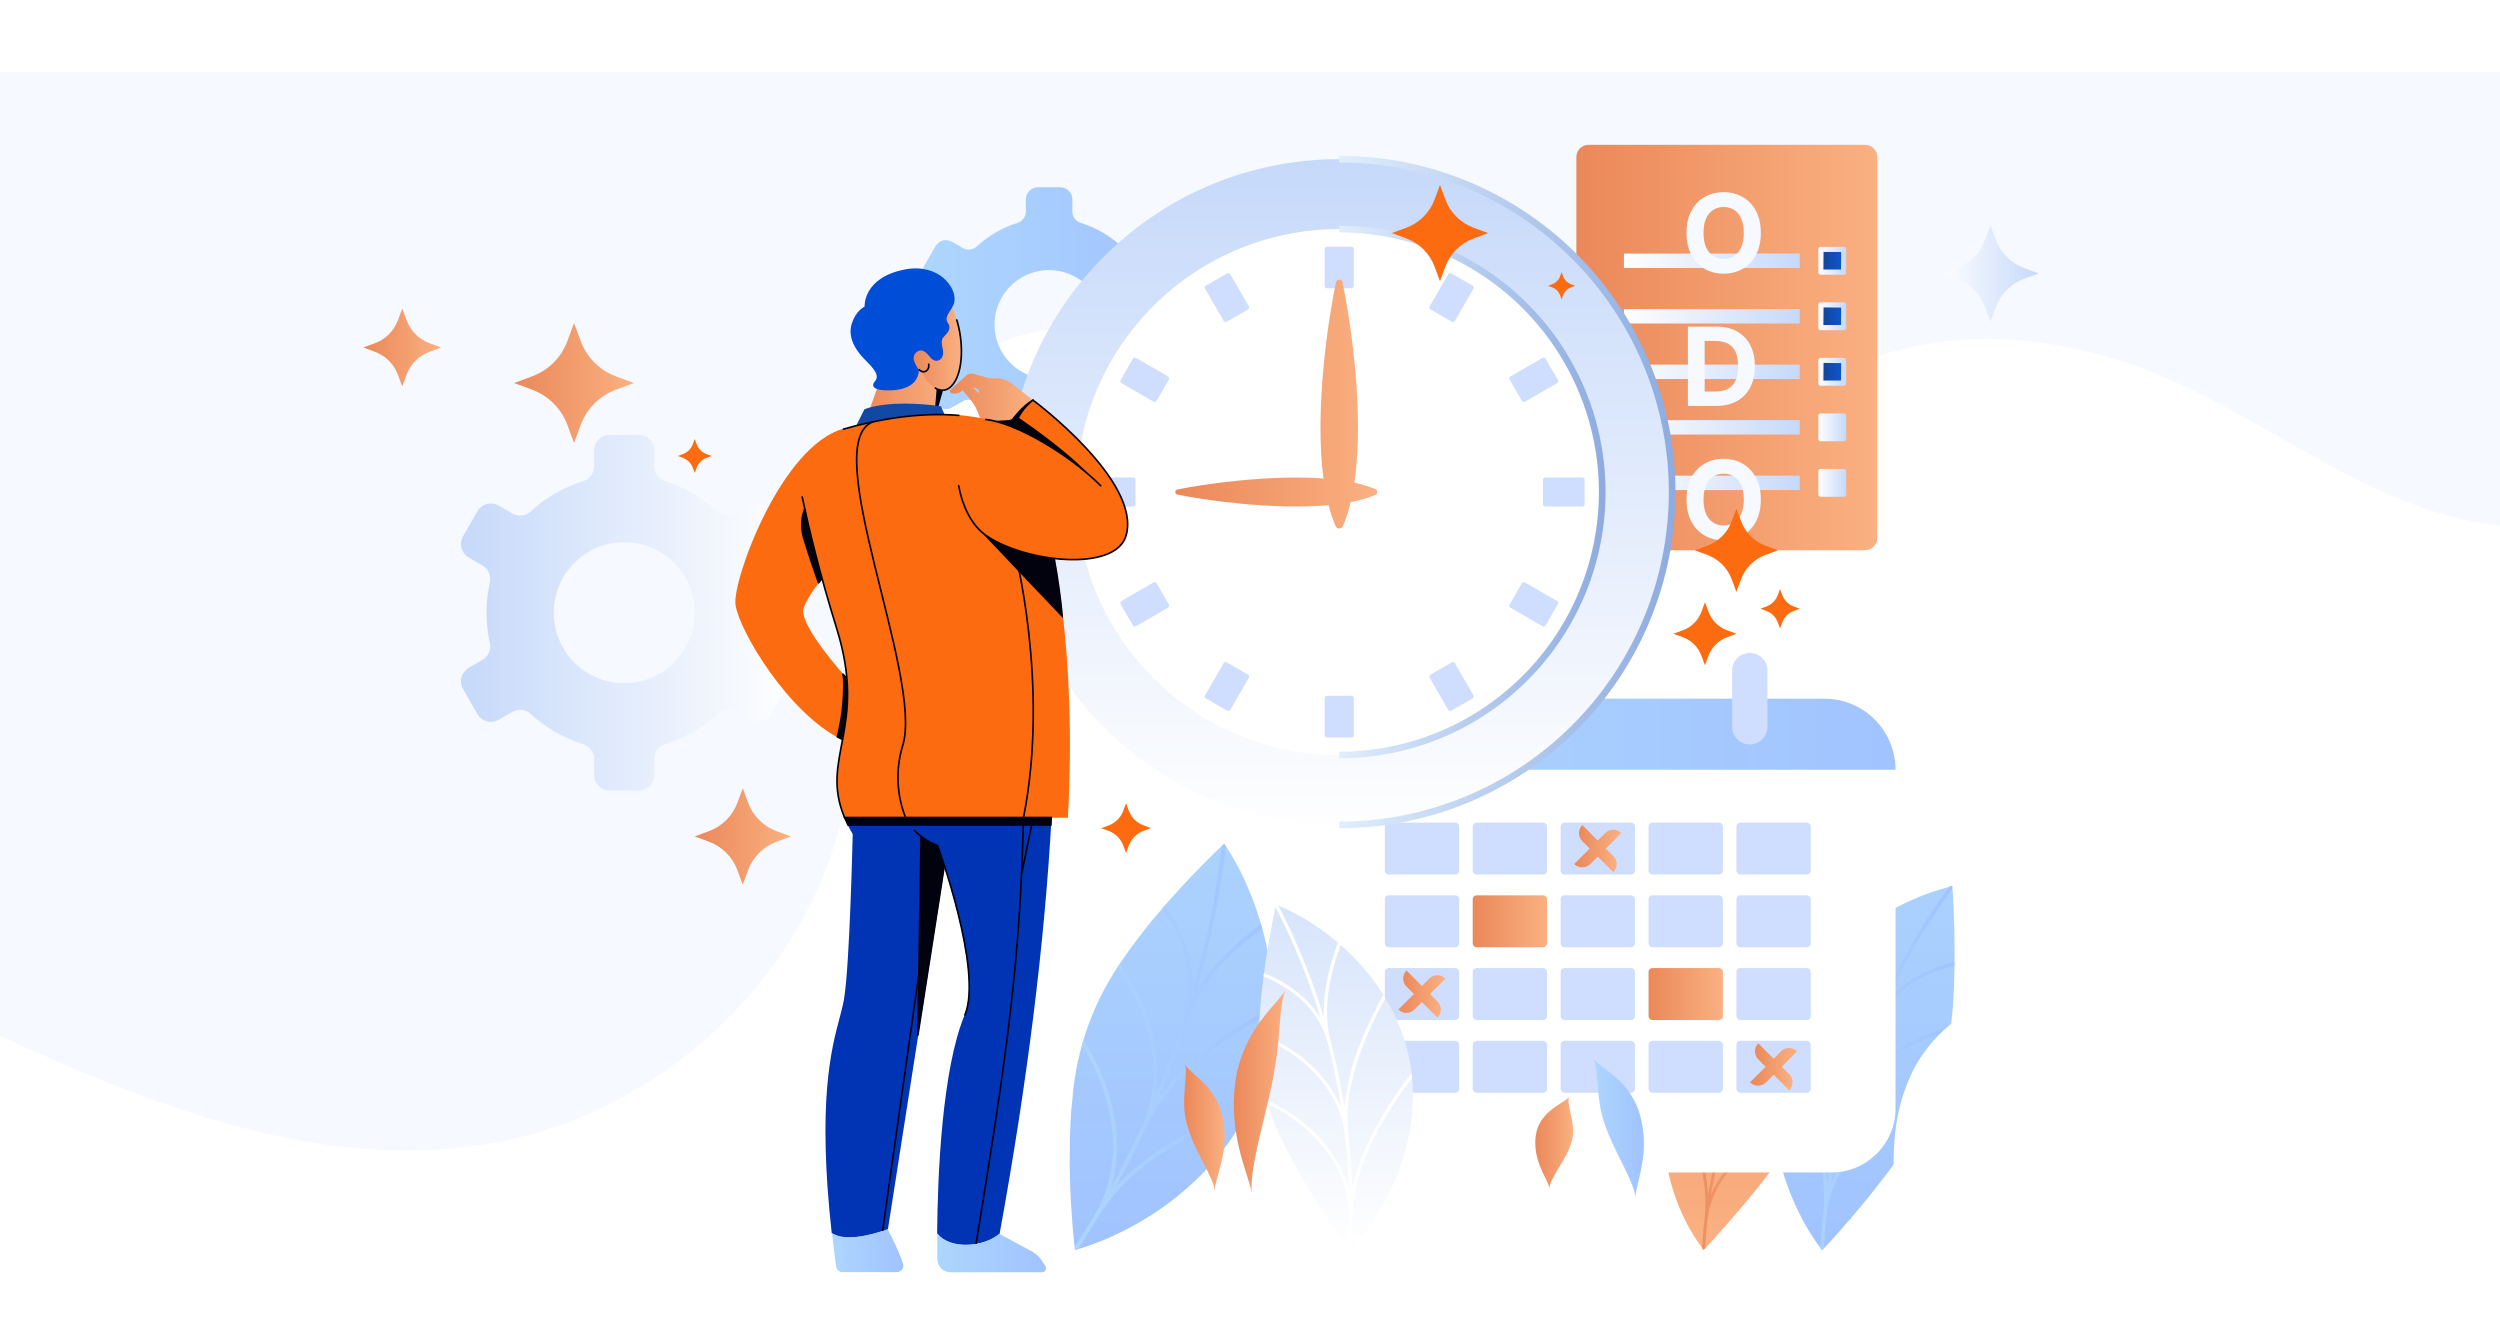 <svg width="375" height="199" viewBox="0 0 375 199" fill="none" xmlns="http://www.w3.org/2000/svg">
<g clip-path="url(#clip0_3900_52666)">
<g filter="url(#filter0_d_3900_52666)">
<path d="M0 0.776V145.384C23.672 156.256 49.137 166.14 74.587 161.319C99.862 156.531 121.208 136.137 126.476 111.743C128.755 101.19 128.233 90.272 129.041 79.536C129.85 68.8 132.226 57.632 139.287 49.29C146.347 40.949 159.176 36.408 169.078 41.364C185.772 49.702 183.968 77.01 200.991 84.693C210.81 89.123 222.845 84.972 231.151 78.251C257.456 56.923 278.745 31.902 317.751 44.023C337.83 50.26 354.141 66.646 375.007 68.85V0.776H0Z" fill="#F6F9FF"/>
</g>
<path d="M188.773 163.03C187.123 167.367 184.674 171.356 181.552 174.789C180.126 176.359 178.586 177.821 176.943 179.162C176.155 179.803 175.382 180.407 174.606 180.969C173.829 181.531 173.042 182.043 172.29 182.508C170.905 183.381 169.471 184.176 167.996 184.888C166.852 185.459 165.679 185.971 164.482 186.423C162.478 187.189 161.261 187.496 161.261 187.496C161.261 187.496 161.075 186.219 160.904 184.129C160.828 183.08 160.743 181.824 160.646 180.422C160.549 179.019 160.521 177.473 160.463 175.802C160.446 174.972 160.438 174.12 160.463 173.25C160.489 172.381 160.463 171.461 160.485 170.57C160.56 168.781 160.617 166.877 160.843 165.002C161.419 157.211 164.162 149.737 168.762 143.423C169.811 141.852 170.991 140.374 172.101 138.95C172.663 138.234 173.246 137.558 173.815 136.893C174.384 136.227 174.924 135.579 175.479 134.957C176.599 133.718 177.626 132.57 178.603 131.55L181.197 128.891C182.679 127.406 183.649 126.554 183.649 126.554C183.649 126.554 184.364 127.588 185.402 129.467C186.023 130.585 186.585 131.734 187.088 132.91C187.748 134.404 188.324 135.934 188.812 137.494C189.081 138.345 189.339 139.24 189.582 140.17C189.825 141.101 190.011 142.06 190.197 143.058C190.58 145.143 190.81 147.253 190.884 149.371C191.042 154.016 190.326 158.649 188.773 163.03Z" fill="url(#paint0_linear_3900_52666)"/>
<path d="M190.86 151.79L190.885 151.074C189.941 151.561 188.738 152.226 187.364 153.053C185.99 153.879 184.448 154.842 182.898 155.987C179.742 158.238 176.5 161.069 173.902 164.576C175.519 160.775 176.936 156.893 178.196 152.96C178.45 152.169 178.759 151.398 179.123 150.652C179.457 149.919 179.838 149.209 180.264 148.526C181.102 147.205 182.05 145.958 183.098 144.797C184.097 143.712 185.154 142.682 186.265 141.712C187.339 140.793 188.413 139.988 189.325 139.293L189.143 138.649C186.151 140.832 182.147 144.167 179.527 148.569C181.55 141.493 183.012 134.268 183.9 126.962L183.642 126.572L183.285 126.89C182.401 134.163 180.943 141.354 178.926 148.397C179.026 143.255 176.779 138.664 174.746 135.786L174.349 136.252C175.051 137.267 175.672 138.335 176.206 139.447C176.839 140.718 177.339 142.05 177.698 143.423C178.323 145.679 178.489 148.037 178.185 150.358C178.058 151.173 177.868 151.977 177.616 152.763C176.36 156.678 174.95 160.546 173.322 164.329C174.066 160.034 173.283 155.812 172.062 152.376C171.486 150.8 170.789 149.27 169.98 147.8C169.358 146.704 168.677 145.643 167.94 144.622L167.603 145.144C169.692 148.057 171.244 151.32 172.188 154.778C173.336 159.04 173.508 164.196 171.279 168.97C170.584 170.469 169.847 171.951 169.114 173.432C168.38 174.914 167.607 176.378 166.78 177.813C168.248 172.57 167.417 167.26 166.065 163.298C165.2 160.722 163.996 158.272 162.486 156.012L162.282 156.728C163.005 157.855 163.647 159.031 164.204 160.249C165.124 162.202 165.828 164.249 166.304 166.354C167.378 171.067 167.339 177.029 164.222 182.196C163.259 183.842 162.207 185.417 161.184 187.031L161.244 187.5L161.692 187.367C162.722 185.757 163.782 184.147 164.744 182.515C167.847 177.372 172.549 173.887 177.008 171.3C179 170.155 181.051 169.116 183.152 168.186C184.941 167.396 186.401 166.869 187.178 166.587L187.572 165.764C184.832 166.721 182.163 167.871 179.584 169.203C175.591 171.242 170.953 174.084 167.299 178.099C168.129 176.667 168.86 175.164 169.643 173.701C170.427 172.237 171.118 170.724 171.815 169.217C174.038 164.454 177.598 160.836 181.23 157.945C184.251 155.611 187.474 153.551 190.86 151.79Z" fill="url(#paint1_linear_3900_52666)"/>
<path d="M290.576 162.883C289.409 166.086 287.846 169.129 285.924 171.944C285.04 173.351 284.024 174.685 283.086 175.974C282.607 176.618 282.109 177.244 281.626 177.852C281.143 178.461 280.689 179.058 280.22 179.642C279.264 180.783 278.398 181.849 277.575 182.805L275.385 185.31C274.14 186.716 273.317 187.536 273.317 187.536C273.317 187.536 272.601 186.652 271.588 185.031C270.971 184.059 270.409 183.053 269.907 182.018C269.236 180.7 268.651 179.341 268.153 177.949C267.881 177.19 267.613 176.392 267.359 175.555C267.105 174.717 266.908 173.855 266.707 172.957C266.297 171.071 266.033 169.157 265.917 167.231C265.621 162.991 266.205 158.736 267.633 154.733C269.061 150.73 271.302 147.066 274.215 143.971C275.523 142.549 276.941 141.233 278.456 140.035C279.171 139.466 279.887 138.925 280.603 138.435C281.318 137.945 282.034 137.497 282.75 137.086C284.018 136.323 285.333 135.641 286.686 135.042C287.735 134.56 288.81 134.137 289.907 133.776C291.736 133.16 292.838 132.92 292.838 132.92C292.838 132.92 292.956 134.076 293.031 135.951C293.063 136.896 293.103 138.02 293.142 139.272C293.181 140.525 293.171 141.906 293.188 143.395C293.188 144.132 293.188 144.891 293.156 145.66C293.124 146.429 293.135 147.234 293.099 148.036C293.006 149.629 292.949 151.307 292.741 152.953C292.436 156.34 291.709 159.676 290.576 162.883Z" fill="url(#paint2_linear_3900_52666)"/>
<path d="M292.501 154.71L292.576 154.166C291.486 154.415 290.41 154.726 289.355 155.096C287.951 155.612 286.589 156.238 285.283 156.968C282.474 158.592 279.496 161.047 277.582 164.458C278.612 160.913 279.844 157.43 281.271 154.026C281.554 153.343 281.891 152.682 282.277 152.051C282.672 151.453 283.106 150.881 283.576 150.34C284.478 149.306 285.517 148.399 286.664 147.646C287.715 146.93 288.841 146.33 290.021 145.856C291.037 145.433 292.087 145.094 293.159 144.844V144.3C290.096 144.98 285.852 146.712 282.899 150.269C285.657 144.298 288.989 138.61 292.848 133.285C292.826 133.013 292.812 132.863 292.812 132.863L292.404 132.963C288.517 138.316 285.161 144.035 282.384 150.04C283.179 145.513 282.481 140.875 281.815 137.583L281.307 137.909C281.504 138.936 281.736 140.124 281.901 141.38C282.066 142.636 282.155 143.967 282.194 145.355C282.213 146.763 282.118 148.171 281.912 149.564C281.804 150.28 281.648 150.988 281.443 151.682C281.254 152.404 281.015 153.112 280.727 153.801C279.3 157.232 278.069 160.743 277.041 164.314C277.159 160.558 276.731 156.804 275.771 153.171C275.374 151.485 274.894 149.907 274.436 148.519C273.978 147.13 273.57 145.971 273.22 145.073L272.804 145.595C274.043 148.812 275.026 152.122 275.742 155.493C276.558 159.605 276.956 164.139 275.843 168.734C275.485 170.183 275.177 171.643 274.862 173.103C274.608 174.574 274.29 176.03 274.089 177.512C273.703 172.656 272.046 168.05 270.421 164.332C269.377 161.923 268.182 159.581 266.843 157.322L266.639 158.131C266.997 158.778 267.712 159.999 268.51 161.577C269.308 163.155 270.206 165.116 271.015 167.274C272.676 171.629 274.053 176.696 273.474 182.053C273.263 183.76 273.166 185.474 273.041 187.185L273.291 187.521L273.588 187.217C273.717 185.514 273.81 183.807 274.021 182.114C274.601 176.725 277.9 172.488 281.286 169.829C282.804 168.64 284.456 167.63 286.206 166.819C287.279 166.302 288.389 165.864 289.527 165.51L289.799 164.908C287.472 165.577 285.251 166.568 283.2 167.854C280.04 169.825 276.476 173.075 274.633 177.601C274.83 176.131 275.148 174.678 275.402 173.218C275.714 171.768 276.018 170.312 276.376 168.873C277.492 164.279 280.563 160.797 283.805 158.557C286.434 156.736 289.385 155.431 292.501 154.71Z" fill="url(#paint3_linear_3900_52666)"/>
<path d="M270.385 167.514C269.296 170.082 267.905 172.511 266.241 174.749C265.479 175.877 264.595 176.947 263.797 177.991C263.385 178.51 262.96 179.019 262.548 179.512C262.137 180.006 261.75 180.493 261.353 180.944L259.116 183.545L258.121 184.658L257.277 185.624C256.236 186.798 255.549 187.492 255.549 187.492C255.026 186.815 254.54 186.11 254.092 185.381C253.877 185.023 253.645 184.665 253.398 184.225C253.151 183.785 252.933 183.341 252.682 182.837C252.127 181.72 251.649 180.566 251.251 179.384C251.032 178.736 250.818 178.056 250.614 177.34C250.41 176.624 250.256 175.891 250.12 175.122C249.808 173.507 249.632 171.87 249.594 170.226C249.474 166.593 250.137 162.977 251.537 159.622C252.937 156.268 255.043 153.254 257.71 150.784C258.906 149.657 260.193 148.63 261.557 147.714C262.212 147.281 262.849 146.873 263.482 146.504C264.115 146.136 264.77 145.821 265.382 145.524C266.505 144.976 267.664 144.505 268.85 144.114C269.379 143.935 269.873 143.777 270.339 143.645C270.804 143.512 271.251 143.412 271.648 143.326C272.475 143.132 273.311 142.982 274.153 142.875C274.153 142.875 274.153 143.852 274.042 145.42C274.014 145.809 273.981 146.235 273.946 146.697C273.917 147.163 273.888 147.664 273.856 148.186C273.77 149.242 273.677 150.394 273.577 151.607C273.527 152.219 273.463 152.842 273.387 153.475C273.312 154.108 273.269 154.778 273.187 155.433C273.005 156.735 272.865 158.116 272.6 159.451C272.187 162.218 271.443 164.924 270.385 167.514Z" fill="url(#paint4_linear_3900_52666)"/>
<path d="M272.325 160.937L272.415 160.493C271.489 160.623 270.572 160.809 269.67 161.051C268.472 161.392 267.305 161.831 266.181 162.364C263.762 163.563 261.149 165.478 259.432 168.269C260.415 165.336 261.597 162.474 262.971 159.702C263.242 159.145 263.559 158.611 263.919 158.106C264.282 157.627 264.678 157.174 265.104 156.75C265.917 155.94 266.841 155.249 267.848 154.699C268.771 154.179 269.749 153.765 270.765 153.465C271.639 153.189 272.536 152.989 273.445 152.867L273.495 152.423C270.901 152.727 267.233 153.855 264.549 156.664C267.205 151.831 270.422 147.328 274.132 143.248C274.132 143.023 274.132 142.89 274.132 142.89L273.774 142.937C270.033 147.041 266.79 151.573 264.112 156.438C265.043 152.699 264.796 148.762 264.513 145.939L264.062 146.179C264.141 147.056 264.245 148.075 264.288 149.142C264.331 150.208 264.309 151.332 264.248 152.502C264.167 153.683 264 154.856 263.747 156.013C263.611 156.605 263.437 157.188 263.228 157.759C263.03 158.353 262.79 158.933 262.513 159.494C261.126 162.285 259.93 165.166 258.934 168.119C259.164 164.965 258.971 161.795 258.362 158.693C258.122 157.261 257.807 155.894 257.51 154.703C257.213 153.511 256.948 152.498 256.712 151.718L256.401 152.148C257.226 154.942 257.858 157.791 258.294 160.672C258.77 164.175 258.924 167.986 257.864 171.797C257.506 173.003 257.238 174.224 256.941 175.44C256.705 176.668 256.404 177.884 256.225 179.126C255.961 175.05 254.694 171.135 253.456 167.933C252.67 165.855 251.765 163.824 250.747 161.849L250.539 162.529C250.818 163.094 251.369 164.161 251.97 165.528C252.572 166.895 253.262 168.584 253.885 170.43C255.145 174.163 256.197 178.432 255.674 182.919C255.481 184.351 255.413 185.782 255.316 187.214L255.528 187.493L255.774 187.235C255.878 185.804 255.95 184.372 256.132 182.941C256.64 178.421 259.503 174.925 262.402 172.824C263.698 171.882 265.104 171.101 266.589 170.498C267.502 170.115 268.443 169.804 269.405 169.568L269.652 169.088C267.686 169.522 265.794 170.246 264.041 171.236C261.343 172.753 258.265 175.376 256.665 179.151C256.841 177.92 257.141 176.711 257.381 175.49C257.675 174.281 257.961 173.071 258.297 171.873C259.371 168.051 262.08 165.249 264.889 163.552C267.168 162.193 269.697 161.303 272.325 160.937Z" fill="url(#paint5_linear_3900_52666)"/>
<path d="M114.302 91.907C114.301 90.383 114.131 88.863 113.797 87.376C113.684 86.889 113.73 86.377 113.928 85.918C114.126 85.458 114.467 85.074 114.899 84.821L116.953 83.637C117.49 83.326 117.881 82.815 118.041 82.216C118.201 81.617 118.118 80.979 117.809 80.441L115.644 76.691C115.49 76.425 115.286 76.191 115.042 76.004C114.798 75.817 114.52 75.68 114.223 75.601C113.926 75.521 113.617 75.501 113.312 75.541C113.008 75.582 112.714 75.682 112.448 75.836L110.39 77.024C109.955 77.272 109.452 77.375 108.954 77.317C108.457 77.259 107.99 77.044 107.624 76.702C105.38 74.631 102.705 73.085 99.791 72.175C99.312 72.029 98.892 71.733 98.593 71.332C98.294 70.93 98.132 70.443 98.13 69.942V67.569C98.131 67.262 98.071 66.958 97.954 66.674C97.836 66.39 97.664 66.132 97.447 65.915C97.23 65.697 96.972 65.525 96.689 65.407C96.405 65.29 96.101 65.229 95.793 65.229H91.463C90.843 65.229 90.248 65.476 89.809 65.915C89.37 66.353 89.123 66.949 89.123 67.569V69.942C89.121 70.443 88.959 70.93 88.66 71.332C88.361 71.733 87.942 72.029 87.463 72.175C84.549 73.086 81.874 74.632 79.629 76.702C79.263 77.044 78.797 77.259 78.299 77.317C77.802 77.375 77.298 77.272 76.863 77.024L74.805 75.836C74.54 75.682 74.246 75.582 73.941 75.541C73.637 75.501 73.327 75.521 73.03 75.601C72.734 75.68 72.455 75.817 72.212 76.004C71.968 76.191 71.763 76.425 71.61 76.691L69.463 80.441C69.153 80.979 69.07 81.618 69.231 82.217C69.392 82.816 69.784 83.327 70.322 83.637L72.372 84.821C72.805 85.074 73.145 85.458 73.343 85.918C73.542 86.377 73.588 86.889 73.474 87.376C72.811 90.357 72.811 93.446 73.474 96.427C73.588 96.914 73.542 97.425 73.343 97.885C73.145 98.345 72.805 98.729 72.372 98.982L70.322 100.166C69.784 100.476 69.392 100.987 69.231 101.586C69.07 102.185 69.153 102.824 69.463 103.362L71.61 107.112C71.92 107.65 72.431 108.042 73.03 108.203C73.629 108.364 74.268 108.281 74.805 107.971L76.863 106.783C77.298 106.534 77.802 106.431 78.299 106.489C78.797 106.547 79.263 106.763 79.629 107.105C81.874 109.173 84.549 110.718 87.463 111.628C87.942 111.774 88.361 112.07 88.66 112.471C88.959 112.873 89.121 113.36 89.123 113.861V116.234C89.123 116.854 89.37 117.45 89.809 117.888C90.248 118.327 90.843 118.574 91.463 118.574H95.793C96.101 118.574 96.405 118.513 96.689 118.396C96.972 118.278 97.23 118.106 97.447 117.888C97.664 117.671 97.836 117.413 97.954 117.129C98.071 116.845 98.131 116.541 98.13 116.234V113.857C98.132 113.357 98.294 112.87 98.593 112.468C98.892 112.066 99.312 111.771 99.791 111.624C102.705 110.716 105.38 109.171 107.624 107.101C107.99 106.759 108.457 106.544 108.954 106.486C109.452 106.428 109.955 106.531 110.39 106.779L112.448 107.967C112.986 108.277 113.624 108.36 114.224 108.199C114.823 108.038 115.334 107.646 115.644 107.108L117.809 103.358C118.118 102.821 118.201 102.183 118.041 101.584C117.881 100.985 117.49 100.474 116.953 100.162L114.899 98.978C114.468 98.726 114.129 98.343 113.93 97.885C113.732 97.427 113.685 96.917 113.797 96.43C114.131 94.945 114.3 93.429 114.302 91.907ZM93.636 102.481C91.543 102.482 89.498 101.862 87.757 100.7C86.017 99.538 84.661 97.886 83.86 95.953C83.059 94.02 82.849 91.893 83.257 89.841C83.665 87.788 84.673 85.903 86.152 84.423C87.632 82.944 89.517 81.936 91.569 81.528C93.622 81.12 95.749 81.33 97.682 82.131C99.615 82.932 101.267 84.288 102.429 86.029C103.591 87.769 104.211 89.814 104.21 91.907C104.21 94.711 103.096 97.401 101.113 99.384C99.13 101.367 96.44 102.481 93.636 102.481Z" fill="url(#paint6_linear_3900_52666)"/>
<path d="M173.34 48.693C173.341 47.516 173.211 46.342 172.953 45.193C172.867 44.816 172.903 44.42 173.057 44.065C173.211 43.71 173.474 43.413 173.808 43.218L175.394 42.302C175.599 42.183 175.78 42.025 175.924 41.837C176.069 41.648 176.175 41.434 176.236 41.204C176.298 40.975 176.313 40.736 176.282 40.5C176.251 40.265 176.174 40.038 176.056 39.832L174.381 36.919C174.264 36.712 174.107 36.53 173.919 36.384C173.731 36.238 173.515 36.131 173.285 36.07C173.056 36.008 172.816 35.993 172.58 36.025C172.344 36.057 172.117 36.136 171.912 36.258L170.337 37.188C170.001 37.386 169.61 37.47 169.222 37.425C168.835 37.381 168.472 37.211 168.19 36.941C166.455 35.34 164.386 34.144 162.132 33.441C161.762 33.328 161.438 33.1 161.208 32.789C160.977 32.479 160.852 32.103 160.851 31.716V29.881C160.845 29.404 160.652 28.949 160.313 28.614C159.974 28.279 159.516 28.091 159.04 28.091H155.694C155.217 28.091 154.76 28.279 154.421 28.614C154.082 28.949 153.889 29.404 153.883 29.881V31.716C153.882 32.103 153.757 32.479 153.526 32.789C153.296 33.1 152.972 33.328 152.602 33.441C150.348 34.145 148.279 35.34 146.544 36.941C146.262 37.211 145.899 37.381 145.512 37.425C145.124 37.47 144.732 37.386 144.397 37.188L142.804 36.272C142.599 36.151 142.372 36.072 142.136 36.039C141.9 36.007 141.66 36.022 141.43 36.084C141.2 36.146 140.985 36.252 140.797 36.398C140.609 36.544 140.452 36.726 140.335 36.934L138.66 39.832C138.541 40.038 138.464 40.265 138.433 40.5C138.402 40.736 138.418 40.975 138.48 41.204C138.541 41.434 138.647 41.648 138.792 41.837C138.936 42.025 139.117 42.183 139.322 42.302L140.907 43.218C141.242 43.413 141.505 43.71 141.659 44.065C141.813 44.42 141.849 44.816 141.763 45.193C141.247 47.498 141.247 49.888 141.763 52.193C141.85 52.57 141.814 52.965 141.66 53.321C141.506 53.676 141.242 53.973 140.907 54.168L139.322 55.084C139.117 55.203 138.936 55.361 138.792 55.549C138.647 55.737 138.541 55.952 138.48 56.181C138.418 56.411 138.402 56.65 138.433 56.885C138.464 57.121 138.541 57.348 138.66 57.553L140.335 60.452C140.452 60.659 140.609 60.841 140.797 60.987C140.985 61.133 141.2 61.24 141.43 61.302C141.66 61.363 141.9 61.379 142.136 61.346C142.372 61.314 142.599 61.235 142.804 61.114L144.397 60.198C144.734 60.004 145.124 59.923 145.511 59.968C145.897 60.012 146.259 60.179 146.544 60.445C148.279 62.045 150.348 63.241 152.602 63.944C152.972 64.058 153.296 64.286 153.526 64.596C153.757 64.907 153.882 65.283 153.883 65.669V67.505C153.884 67.985 154.075 68.445 154.415 68.784C154.754 69.124 155.214 69.315 155.694 69.316H159.04C159.52 69.315 159.98 69.124 160.319 68.784C160.659 68.445 160.85 67.985 160.851 67.505V65.669C160.852 65.283 160.977 64.907 161.208 64.596C161.438 64.286 161.762 64.058 162.132 63.944C164.385 63.241 166.455 62.045 168.19 60.445C168.474 60.179 168.836 60.012 169.223 59.968C169.609 59.923 170 60.004 170.337 60.198L171.93 61.114C172.135 61.235 172.362 61.314 172.598 61.346C172.833 61.379 173.073 61.363 173.303 61.302C173.533 61.24 173.749 61.133 173.937 60.987C174.125 60.841 174.282 60.659 174.399 60.452L176.074 57.553C176.192 57.348 176.269 57.121 176.3 56.885C176.331 56.65 176.316 56.411 176.254 56.181C176.193 55.952 176.087 55.737 175.942 55.549C175.797 55.361 175.617 55.203 175.412 55.084L173.826 54.168C173.492 53.973 173.228 53.676 173.074 53.321C172.92 52.965 172.884 52.57 172.971 52.193C173.223 51.043 173.347 49.87 173.34 48.693ZM157.362 56.87C155.744 56.87 154.163 56.392 152.818 55.493C151.473 54.595 150.424 53.319 149.804 51.825C149.185 50.33 149.023 48.686 149.338 47.1C149.653 45.513 150.431 44.056 151.575 42.912C152.718 41.768 154.175 40.989 155.761 40.673C157.348 40.358 158.992 40.519 160.486 41.138C161.981 41.757 163.258 42.805 164.157 44.15C165.055 45.494 165.535 47.075 165.535 48.693C165.535 50.861 164.674 52.94 163.141 54.474C161.608 56.007 159.53 56.869 157.362 56.87Z" fill="url(#paint7_linear_3900_52666)"/>
<path d="M279.752 21.718H238.291C237.277 21.718 236.455 22.54 236.455 23.554V80.699C236.455 81.713 237.277 82.535 238.291 82.535H279.752C280.765 82.535 281.587 81.713 281.587 80.699V23.554C281.587 22.54 280.765 21.718 279.752 21.718Z" fill="url(#paint8_linear_3900_52666)"/>
<path d="M269.96 38.036H243.59V40.198H269.96V38.036Z" fill="url(#paint9_linear_3900_52666)"/>
<path d="M269.96 46.363H243.59V48.525H269.96V46.363Z" fill="url(#paint10_linear_3900_52666)"/>
<path d="M269.96 54.694H243.59V56.855H269.96V54.694Z" fill="url(#paint11_linear_3900_52666)"/>
<path d="M269.96 63.021H243.59V65.182H269.96V63.021Z" fill="url(#paint12_linear_3900_52666)"/>
<path d="M269.96 71.348H243.59V73.51H269.96V71.348Z" fill="url(#paint13_linear_3900_52666)"/>
<path d="M264.123 34.938C264.123 36.236 263.877 37.34 263.385 38.251C262.897 39.162 262.23 39.857 261.386 40.337C260.545 40.814 259.599 41.052 258.549 41.052C257.492 41.052 256.542 40.812 255.701 40.332C254.861 39.851 254.196 39.156 253.708 38.245C253.22 37.335 252.976 36.232 252.976 34.938C252.976 33.64 253.22 32.536 253.708 31.625C254.196 30.715 254.861 30.021 255.701 29.545C256.542 29.064 257.492 28.824 258.549 28.824C259.599 28.824 260.545 29.064 261.386 29.545C262.23 30.021 262.897 30.715 263.385 31.625C263.877 32.536 264.123 33.64 264.123 34.938ZM261.572 34.938C261.572 34.097 261.446 33.388 261.194 32.811C260.946 32.234 260.595 31.796 260.142 31.497C259.688 31.199 259.158 31.05 258.549 31.05C257.941 31.05 257.41 31.199 256.957 31.497C256.504 31.796 256.151 32.234 255.899 32.811C255.651 33.388 255.527 34.097 255.527 34.938C255.527 35.779 255.651 36.488 255.899 37.065C256.151 37.643 256.504 38.081 256.957 38.379C257.41 38.677 257.941 38.826 258.549 38.826C259.158 38.826 259.688 38.677 260.142 38.379C260.595 38.081 260.946 37.643 261.194 37.065C261.446 36.488 261.572 35.779 261.572 34.938ZM257.404 60.89H253.185V48.987H257.439C258.637 48.987 259.667 49.225 260.531 49.702C261.395 50.174 262.06 50.854 262.525 51.742C262.994 52.629 263.228 53.691 263.228 54.927C263.228 56.166 262.994 57.232 262.525 58.123C262.06 59.014 261.391 59.698 260.52 60.175C259.652 60.651 258.613 60.89 257.404 60.89ZM255.701 58.733H257.3C258.044 58.733 258.669 58.602 259.177 58.338C259.688 58.071 260.072 57.658 260.328 57.1C260.587 56.538 260.717 55.814 260.717 54.927C260.717 54.047 260.587 53.328 260.328 52.77C260.072 52.212 259.69 51.802 259.183 51.538C258.675 51.275 258.05 51.143 257.306 51.143H255.701V58.733ZM264.123 74.938C264.123 76.236 263.877 77.341 263.385 78.251C262.897 79.162 262.23 79.857 261.386 80.338C260.545 80.814 259.599 81.052 258.549 81.052C257.492 81.052 256.542 80.812 255.701 80.332C254.861 79.851 254.196 79.156 253.708 78.245C253.22 77.335 252.976 76.232 252.976 74.938C252.976 73.64 253.22 72.536 253.708 71.625C254.196 70.715 254.861 70.021 255.701 69.545C256.542 69.064 257.492 68.824 258.549 68.824C259.599 68.824 260.545 69.064 261.386 69.545C262.23 70.021 262.897 70.715 263.385 71.625C263.877 72.536 264.123 73.64 264.123 74.938ZM261.572 74.938C261.572 74.097 261.446 73.388 261.194 72.811C260.946 72.234 260.595 71.796 260.142 71.498C259.688 71.199 259.158 71.05 258.549 71.05C257.941 71.05 257.41 71.199 256.957 71.498C256.504 71.796 256.151 72.234 255.899 72.811C255.651 73.388 255.527 74.097 255.527 74.938C255.527 75.779 255.651 76.488 255.899 77.065C256.151 77.643 256.504 78.081 256.957 78.379C257.41 78.677 257.941 78.826 258.549 78.826C259.158 78.826 259.688 78.677 260.142 78.379C260.595 78.081 260.946 77.643 261.194 77.065C261.446 76.488 261.572 75.779 261.572 74.938Z" fill="#F6F9FF"/>
<path d="M276.585 37.027H273.099C272.907 37.027 272.752 37.182 272.752 37.374V40.859C272.752 41.051 272.907 41.207 273.099 41.207H276.585C276.776 41.207 276.932 41.051 276.932 40.859V37.374C276.932 37.182 276.776 37.027 276.585 37.027Z" fill="url(#paint14_linear_3900_52666)"/>
<path d="M276.585 45.354H273.099C272.907 45.354 272.752 45.509 272.752 45.701V49.187C272.752 49.378 272.907 49.534 273.099 49.534H276.585C276.776 49.534 276.932 49.378 276.932 49.187V45.701C276.932 45.509 276.776 45.354 276.585 45.354Z" fill="url(#paint15_linear_3900_52666)"/>
<path d="M276.585 53.685H273.099C272.907 53.685 272.752 53.84 272.752 54.032V57.517C272.752 57.709 272.907 57.864 273.099 57.864H276.585C276.776 57.864 276.932 57.709 276.932 57.517V54.032C276.932 53.84 276.776 53.685 276.585 53.685Z" fill="url(#paint16_linear_3900_52666)"/>
<path d="M276.585 62.012H273.099C272.907 62.012 272.752 62.167 272.752 62.359V65.844C272.752 66.036 272.907 66.191 273.099 66.191H276.585C276.776 66.191 276.932 66.036 276.932 65.844V62.359C276.932 62.167 276.776 62.012 276.585 62.012Z" fill="url(#paint17_linear_3900_52666)"/>
<path d="M276.585 70.339H273.099C272.907 70.339 272.752 70.495 272.752 70.686V74.172C272.752 74.364 272.907 74.519 273.099 74.519H276.585C276.776 74.519 276.932 74.364 276.932 74.172V70.686C276.932 70.495 276.776 70.339 276.585 70.339Z" fill="url(#paint18_linear_3900_52666)"/>
<path d="M273.51 40.426L273.535 37.785L276.176 37.807L276.151 40.426H273.51Z" fill="url(#paint19_linear_3900_52666)"/>
<path d="M273.51 48.754L273.535 46.113L276.176 46.138L276.151 48.754H273.51Z" fill="url(#paint20_linear_3900_52666)"/>
<path d="M273.51 57.081L273.535 54.44L276.176 54.465L276.151 57.081H273.51Z" fill="url(#paint21_linear_3900_52666)"/>
<path d="M274.716 104.804H204.627C199.317 104.804 195.012 109.109 195.012 114.419V166.254C195.012 171.564 199.317 175.869 204.627 175.869H274.716C280.027 175.869 284.332 171.564 284.332 166.254V114.419C284.332 109.109 280.027 104.804 274.716 104.804Z" fill="white"/>
<path d="M195.029 115.457C195.029 112.632 196.152 109.922 198.15 107.924C200.147 105.926 202.857 104.804 205.683 104.804H273.674C276.5 104.804 279.209 105.926 281.207 107.924C283.205 109.922 284.328 112.632 284.328 115.457H195.029Z" fill="url(#paint22_linear_3900_52666)"/>
<path d="M218.269 123.387H208.324C207.992 123.387 207.723 123.656 207.723 123.988V130.58C207.723 130.912 207.992 131.181 208.324 131.181H218.269C218.601 131.181 218.87 130.912 218.87 130.58V123.988C218.87 123.656 218.601 123.387 218.269 123.387Z" fill="#CFDEFF"/>
<path d="M231.454 123.387H221.509C221.177 123.387 220.908 123.656 220.908 123.988V130.58C220.908 130.912 221.177 131.181 221.509 131.181H231.454C231.786 131.181 232.055 130.912 232.055 130.58V123.988C232.055 123.656 231.786 123.387 231.454 123.387Z" fill="#CFDEFF"/>
<path d="M244.642 123.387H234.697C234.365 123.387 234.096 123.656 234.096 123.988V130.58C234.096 130.912 234.365 131.181 234.697 131.181H244.642C244.974 131.181 245.243 130.912 245.243 130.58V123.988C245.243 123.656 244.974 123.387 244.642 123.387Z" fill="#CFDEFF"/>
<path d="M257.829 123.387H247.884C247.552 123.387 247.283 123.656 247.283 123.988V130.58C247.283 130.912 247.552 131.181 247.884 131.181H257.829C258.161 131.181 258.43 130.912 258.43 130.58V123.988C258.43 123.656 258.161 123.387 257.829 123.387Z" fill="#CFDEFF"/>
<path d="M271.013 123.387H261.068C260.736 123.387 260.467 123.656 260.467 123.988V130.58C260.467 130.912 260.736 131.181 261.068 131.181H271.013C271.345 131.181 271.614 130.912 271.614 130.58V123.988C271.614 123.656 271.345 123.387 271.013 123.387Z" fill="#CFDEFF"/>
<path d="M218.269 134.298H208.324C207.992 134.298 207.723 134.567 207.723 134.899V141.491C207.723 141.823 207.992 142.092 208.324 142.092H218.269C218.601 142.092 218.87 141.823 218.87 141.491V134.899C218.87 134.567 218.601 134.298 218.269 134.298Z" fill="#CFDEFF"/>
<path d="M231.454 134.298H221.509C221.177 134.298 220.908 134.567 220.908 134.899V141.491C220.908 141.823 221.177 142.092 221.509 142.092H231.454C231.786 142.092 232.055 141.823 232.055 141.491V134.899C232.055 134.567 231.786 134.298 231.454 134.298Z" fill="url(#paint23_linear_3900_52666)"/>
<path d="M244.642 134.298H234.697C234.365 134.298 234.096 134.567 234.096 134.899V141.491C234.096 141.823 234.365 142.092 234.697 142.092H244.642C244.974 142.092 245.243 141.823 245.243 141.491V134.899C245.243 134.567 244.974 134.298 244.642 134.298Z" fill="#CFDEFF"/>
<path d="M257.829 134.298H247.884C247.552 134.298 247.283 134.567 247.283 134.899V141.491C247.283 141.823 247.552 142.092 247.884 142.092H257.829C258.161 142.092 258.43 141.823 258.43 141.491V134.899C258.43 134.567 258.161 134.298 257.829 134.298Z" fill="#CFDEFF"/>
<path d="M271.013 134.298H261.068C260.736 134.298 260.467 134.567 260.467 134.899V141.491C260.467 141.823 260.736 142.092 261.068 142.092H271.013C271.345 142.092 271.614 141.823 271.614 141.491V134.899C271.614 134.567 271.345 134.298 271.013 134.298Z" fill="#CFDEFF"/>
<path d="M218.269 145.212H208.324C207.992 145.212 207.723 145.482 207.723 145.814V152.405C207.723 152.737 207.992 153.006 208.324 153.006H218.269C218.601 153.006 218.87 152.737 218.87 152.405V145.814C218.87 145.482 218.601 145.212 218.269 145.212Z" fill="#CFDEFF"/>
<path d="M231.454 145.212H221.509C221.177 145.212 220.908 145.482 220.908 145.814V152.405C220.908 152.737 221.177 153.006 221.509 153.006H231.454C231.786 153.006 232.055 152.737 232.055 152.405V145.814C232.055 145.482 231.786 145.212 231.454 145.212Z" fill="#CFDEFF"/>
<path d="M244.642 145.212H234.697C234.365 145.212 234.096 145.482 234.096 145.814V152.405C234.096 152.737 234.365 153.006 234.697 153.006H244.642C244.974 153.006 245.243 152.737 245.243 152.405V145.814C245.243 145.482 244.974 145.212 244.642 145.212Z" fill="#CFDEFF"/>
<path d="M257.829 145.212H247.884C247.552 145.212 247.283 145.482 247.283 145.814V152.405C247.283 152.737 247.552 153.006 247.884 153.006H257.829C258.161 153.006 258.43 152.737 258.43 152.405V145.814C258.43 145.482 258.161 145.212 257.829 145.212Z" fill="url(#paint24_linear_3900_52666)"/>
<path d="M271.013 145.212H261.068C260.736 145.212 260.467 145.482 260.467 145.814V152.405C260.467 152.737 260.736 153.006 261.068 153.006H271.013C271.345 153.006 271.614 152.737 271.614 152.405V145.814C271.614 145.482 271.345 145.212 271.013 145.212Z" fill="#CFDEFF"/>
<path d="M218.269 156.124H208.324C207.992 156.124 207.723 156.393 207.723 156.725V163.316C207.723 163.648 207.992 163.918 208.324 163.918H218.269C218.601 163.918 218.87 163.648 218.87 163.316V156.725C218.87 156.393 218.601 156.124 218.269 156.124Z" fill="#CFDEFF"/>
<path d="M231.454 156.124H221.509C221.177 156.124 220.908 156.393 220.908 156.725V163.316C220.908 163.648 221.177 163.918 221.509 163.918H231.454C231.786 163.918 232.055 163.648 232.055 163.316V156.725C232.055 156.393 231.786 156.124 231.454 156.124Z" fill="#CFDEFF"/>
<path d="M244.642 156.124H234.697C234.365 156.124 234.096 156.393 234.096 156.725V163.316C234.096 163.648 234.365 163.918 234.697 163.918H244.642C244.974 163.918 245.243 163.648 245.243 163.316V156.725C245.243 156.393 244.974 156.124 244.642 156.124Z" fill="#CFDEFF"/>
<path d="M257.829 156.124H247.884C247.552 156.124 247.283 156.393 247.283 156.725V163.316C247.283 163.648 247.552 163.918 247.884 163.918H257.829C258.161 163.918 258.43 163.648 258.43 163.316V156.725C258.43 156.393 258.161 156.124 257.829 156.124Z" fill="#CFDEFF"/>
<path d="M271.013 156.124H261.068C260.736 156.124 260.467 156.393 260.467 156.725V163.316C260.467 163.648 260.736 163.918 261.068 163.918H271.013C271.345 163.918 271.614 163.648 271.614 163.316V156.725C271.614 156.393 271.345 156.124 271.013 156.124Z" fill="#CFDEFF"/>
<path d="M262.47 111.668C261.768 111.668 261.094 111.389 260.598 110.892C260.101 110.395 259.822 109.722 259.822 109.02V100.589C259.822 99.886 260.101 99.213 260.598 98.716C261.094 98.219 261.768 97.94 262.47 97.94C263.173 97.94 263.846 98.219 264.343 98.716C264.839 99.213 265.118 99.886 265.118 100.589V109.02C265.118 109.722 264.839 110.395 264.343 110.892C263.846 111.389 263.173 111.668 262.47 111.668Z" fill="#CFDEFF"/>
<path d="M242 130.823L237.348 126.171C237.189 126.012 237.063 125.824 236.976 125.616C236.89 125.409 236.846 125.186 236.846 124.961C236.846 124.737 236.89 124.514 236.976 124.307C237.063 124.099 237.189 123.911 237.348 123.752L242 128.404C242.16 128.562 242.287 128.751 242.373 128.958C242.46 129.166 242.504 129.389 242.504 129.614C242.504 129.838 242.46 130.061 242.373 130.269C242.287 130.476 242.16 130.665 242 130.823Z" fill="url(#paint25_linear_3900_52666)"/>
<path d="M236.129 129.603L240.781 124.951C241.102 124.631 241.537 124.451 241.991 124.451C242.444 124.451 242.879 124.631 243.2 124.951L238.548 129.603C238.39 129.762 238.201 129.889 237.994 129.976C237.786 130.062 237.563 130.107 237.338 130.107C237.114 130.107 236.891 130.062 236.683 129.976C236.476 129.889 236.287 129.762 236.129 129.603Z" fill="url(#paint26_linear_3900_52666)"/>
<path d="M215.63 152.649L210.978 147.997C210.658 147.675 210.479 147.241 210.479 146.787C210.479 146.334 210.658 145.899 210.978 145.578L215.63 150.23C215.789 150.389 215.915 150.577 216.001 150.785C216.087 150.992 216.131 151.215 216.131 151.439C216.131 151.664 216.087 151.886 216.001 152.094C215.915 152.301 215.789 152.49 215.63 152.649Z" fill="url(#paint27_linear_3900_52666)"/>
<path d="M209.758 151.432L214.41 146.78C214.568 146.621 214.756 146.495 214.964 146.408C215.171 146.322 215.393 146.278 215.618 146.278C215.842 146.278 216.064 146.322 216.272 146.408C216.479 146.495 216.667 146.621 216.825 146.78L212.173 151.432C212.015 151.591 211.827 151.718 211.62 151.804C211.412 151.89 211.19 151.934 210.966 151.934C210.741 151.934 210.519 151.89 210.312 151.804C210.104 151.718 209.916 151.591 209.758 151.432Z" fill="url(#paint28_linear_3900_52666)"/>
<path d="M268.39 163.56L263.738 158.908C263.418 158.587 263.238 158.153 263.238 157.7C263.238 157.247 263.418 156.813 263.738 156.492L268.39 161.144C268.709 161.465 268.889 161.899 268.889 162.352C268.889 162.805 268.709 163.239 268.39 163.56Z" fill="url(#paint29_linear_3900_52666)"/>
<path d="M262.502 162.353L267.154 157.701C267.475 157.382 267.909 157.202 268.362 157.202C268.815 157.202 269.249 157.382 269.57 157.701L264.917 162.353C264.597 162.673 264.162 162.853 263.71 162.853C263.257 162.853 262.823 162.673 262.502 162.353Z" fill="url(#paint30_linear_3900_52666)"/>
<path d="M236.195 109.115C255.696 89.615 255.696 57.998 236.195 38.497C216.694 18.996 185.077 18.996 165.577 38.497C146.076 57.998 146.076 89.615 165.577 109.115C185.077 128.616 216.694 128.616 236.195 109.115Z" fill="url(#paint31_linear_3900_52666)"/>
<path d="M228.777 101.699C244.182 86.294 244.182 61.318 228.777 45.914C213.373 30.509 188.397 30.509 172.992 45.914C157.588 61.318 157.588 86.294 172.992 101.699C188.397 117.103 213.373 117.103 228.777 101.699Z" fill="white"/>
<path d="M202.723 36.998H199.048C198.857 36.998 198.701 37.154 198.701 37.345V42.895C198.701 43.087 198.857 43.243 199.048 43.243H202.723C202.915 43.243 203.071 43.087 203.071 42.895V37.345C203.071 37.154 202.915 36.998 202.723 36.998Z" fill="#CFDEFF"/>
<path d="M184.073 41.006L180.89 42.843C180.724 42.939 180.668 43.152 180.763 43.318L183.539 48.124C183.634 48.29 183.847 48.347 184.013 48.251L187.195 46.414C187.361 46.318 187.418 46.106 187.323 45.94L184.547 41.133C184.452 40.967 184.239 40.91 184.073 41.006Z" fill="#CFDEFF"/>
<path d="M169.927 53.81L168.09 56.993C167.994 57.159 168.051 57.371 168.217 57.467L173.023 60.242C173.189 60.338 173.402 60.281 173.497 60.115L175.335 56.932C175.431 56.766 175.374 56.554 175.208 56.458L170.401 53.683C170.235 53.587 170.023 53.644 169.927 53.81Z" fill="#CFDEFF"/>
<path d="M164.078 71.968V75.643C164.078 75.834 164.234 75.99 164.425 75.99H169.976C170.167 75.99 170.323 75.834 170.323 75.643V71.968C170.323 71.776 170.167 71.62 169.976 71.62H164.425C164.234 71.62 164.078 71.776 164.078 71.968Z" fill="#CFDEFF"/>
<path d="M168.09 90.621L169.928 93.803C170.024 93.969 170.236 94.026 170.402 93.93L175.209 91.155C175.375 91.059 175.432 90.847 175.336 90.681L173.498 87.498C173.402 87.332 173.19 87.275 173.024 87.371L168.217 90.147C168.051 90.242 167.995 90.455 168.09 90.621Z" fill="#CFDEFF"/>
<path d="M180.892 104.763L184.074 106.6C184.24 106.696 184.453 106.639 184.549 106.473L187.324 101.667C187.42 101.501 187.363 101.288 187.197 101.192L184.014 99.355C183.848 99.259 183.636 99.316 183.54 99.482L180.765 104.289C180.669 104.455 180.726 104.667 180.892 104.763Z" fill="#CFDEFF"/>
<path d="M199.048 110.615H202.723C202.915 110.615 203.07 110.46 203.07 110.268V104.718C203.07 104.526 202.915 104.371 202.723 104.371H199.048C198.856 104.371 198.701 104.526 198.701 104.718V110.268C198.701 110.46 198.856 110.615 199.048 110.615Z" fill="#CFDEFF"/>
<path d="M217.7 106.604L220.883 104.766C221.049 104.67 221.106 104.458 221.01 104.292L218.235 99.486C218.139 99.32 217.927 99.263 217.761 99.358L214.578 101.196C214.412 101.292 214.355 101.504 214.451 101.67L217.226 106.477C217.322 106.643 217.534 106.7 217.7 106.604Z" fill="#CFDEFF"/>
<path d="M231.842 93.804L233.68 90.621C233.776 90.455 233.719 90.243 233.553 90.147L228.746 87.372C228.58 87.276 228.368 87.333 228.272 87.499L226.434 90.681C226.339 90.847 226.396 91.06 226.562 91.156L231.368 93.931C231.534 94.027 231.747 93.97 231.842 93.804Z" fill="#CFDEFF"/>
<path d="M237.691 75.646V71.971C237.691 71.779 237.536 71.624 237.344 71.624H231.794C231.602 71.624 231.447 71.779 231.447 71.971V75.646C231.447 75.838 231.602 75.993 231.794 75.993H237.344C237.536 75.993 237.691 75.838 237.691 75.646Z" fill="#CFDEFF"/>
<path d="M233.681 56.997L231.843 53.814C231.748 53.648 231.535 53.591 231.369 53.687L226.563 56.462C226.397 56.558 226.34 56.77 226.436 56.937L228.273 60.119C228.369 60.285 228.581 60.342 228.747 60.246L233.554 57.471C233.72 57.375 233.777 57.163 233.681 56.997Z" fill="#CFDEFF"/>
<path d="M220.882 42.85L217.699 41.013C217.533 40.917 217.321 40.974 217.225 41.14L214.45 45.947C214.354 46.113 214.411 46.325 214.577 46.421L217.76 48.258C217.926 48.354 218.138 48.297 218.234 48.131L221.009 43.325C221.105 43.159 221.048 42.946 220.882 42.85Z" fill="#CFDEFF"/>
<path d="M200.887 34.361C211.348 34.361 221.382 38.517 228.779 45.914C236.177 53.312 240.333 63.345 240.333 73.807C240.333 84.269 236.177 94.302 228.779 101.699C221.382 109.097 211.348 113.253 200.887 113.253" stroke="url(#paint32_linear_3900_52666)" stroke-miterlimit="10"/>
<path d="M200.887 23.872C214.13 23.872 226.831 29.133 236.196 38.498C245.56 47.862 250.821 60.563 250.821 73.807C250.821 87.05 245.56 99.751 236.196 109.116C226.831 118.48 214.13 123.741 200.887 123.741" stroke="url(#paint33_linear_3900_52666)" stroke-miterlimit="10"/>
<path d="M206.33 73.388C205.309 72.96 204.248 72.632 203.163 72.407C204.749 61.725 202.448 47.401 201.374 42.348C201.352 42.234 201.292 42.132 201.202 42.058C201.113 41.985 201.001 41.944 200.886 41.944C200.77 41.944 200.658 41.985 200.569 42.058C200.48 42.132 200.419 42.234 200.397 42.348C199.352 47.297 197.116 61.164 198.522 71.77C190.248 71.162 180.111 72.683 176.593 73.427C176.507 73.446 176.43 73.494 176.374 73.562C176.319 73.631 176.289 73.717 176.289 73.805C176.289 73.893 176.319 73.978 176.374 74.047C176.43 74.116 176.507 74.163 176.593 74.182C180.218 74.945 190.878 76.541 199.281 75.775C199.555 76.857 199.914 77.916 200.354 78.942C200.402 79.043 200.478 79.129 200.573 79.189C200.668 79.249 200.779 79.281 200.891 79.281C201.003 79.281 201.114 79.249 201.209 79.189C201.304 79.129 201.38 79.043 201.428 78.942C201.921 77.769 202.313 76.556 202.598 75.317C203.876 75.085 205.126 74.72 206.327 74.225C206.408 74.19 206.477 74.131 206.526 74.057C206.574 73.983 206.6 73.896 206.601 73.808C206.601 73.719 206.576 73.632 206.528 73.558C206.48 73.483 206.411 73.424 206.33 73.388Z" fill="url(#paint34_linear_3900_52666)"/>
<path d="M129.686 63.547L132.895 54.519H142.461L140.299 62.191L129.686 63.547Z" fill="url(#paint35_linear_3900_52666)"/>
<path d="M140.617 58.38L140.299 62.191L141.326 58.537L140.617 58.38Z" fill="#00030E" stroke="#00030E" stroke-width="0.25" stroke-miterlimit="10"/>
<path d="M143.353 51.084C144.285 47.137 141.84 43.182 137.893 42.251C133.946 41.319 129.991 43.764 129.06 47.711C128.128 51.658 130.573 55.613 134.52 56.544C138.467 57.476 142.422 55.031 143.353 51.084Z" fill="url(#paint36_linear_3900_52666)"/>
<path d="M142.801 46.163C144.505 49.609 144.78 55.152 143.023 57.557C141.266 59.961 138.958 57.37 138.45 56.079C138.45 56.079 136.857 54.647 137.111 53.491C137.405 52.157 139.126 52.35 139.373 53.813" fill="url(#paint37_linear_3900_52666)"/>
<path d="M137.881 55.467C138.597 56.154 139.448 55.553 139.312 54.637" stroke="#00030E" stroke-width="0.25" stroke-linecap="round" stroke-linejoin="round"/>
<path d="M138.607 52.708C139.358 53.112 139.68 54.275 140.65 54.096C141.366 53.964 141.573 53.105 141.437 52.5C141.301 51.895 141.129 51.04 141.466 50.632C141.802 50.224 142.897 49.444 142.182 48.449C141.466 47.455 142.94 46.474 143.155 45.275C143.541 43.103 140.786 39.439 135.697 40.426C129.395 41.654 129.689 46.002 129.689 46.002C129.689 46.002 128.451 46.513 127.789 48.471C127.213 50.185 127.842 52.121 129.957 54.171C132.072 56.222 131.56 56.816 131.142 57.331C130.723 57.846 131.002 58.448 132.573 58.541C134.144 58.634 137.683 58.541 137.852 55.467C137.5 55.032 137.237 54.532 137.079 53.996C136.875 53.094 137.773 52.25 138.607 52.708Z" fill="#004ED8"/>
<path d="M143.516 47.991C144.539 51.334 144.493 55.545 143.022 57.557C142.156 58.745 141.154 58.712 140.299 58.222" stroke="#00030E" stroke-width="0.25" stroke-linecap="round" stroke-linejoin="round"/>
<path d="M129.646 61.414C129.685 61.386 131.51 60.538 135.693 60.538C137.506 60.548 139.316 60.68 141.111 60.931H141.136L141.72 62.241L128.422 63.883L129.646 61.414Z" fill="url(#paint38_linear_3900_52666)"/>
<path d="M151.669 57.471C151.02 56.988 150.234 56.727 149.425 56.726H148.327L145.976 56.061C145.805 56.014 145.625 56.009 145.452 56.049C145.279 56.088 145.118 56.17 144.984 56.286C144.333 56.87 143.109 57.957 142.515 58.512C142.372 58.648 142.554 58.938 142.687 58.984C142.957 59.056 143.239 59.065 143.513 59.009C143.787 58.954 144.044 58.837 144.265 58.666L144.401 58.569L145.385 59.722C146.018 60.449 146.504 61.293 146.816 62.205C148.105 65.98 150.542 65.483 151.916 66.499L154.95 60.022C153.555 58.902 152.42 58.032 151.669 57.471ZM145.829 58.072L146.752 58.38L146.892 59.035L145.829 58.072Z" fill="url(#paint39_linear_3900_52666)"/>
<path d="M151.89 62.921C151.55 63.347 149.657 63.007 147.574 63.547V63.823C148.913 65.845 150.763 65.659 151.897 66.489L154.95 60.023C153.386 60.946 152.23 62.495 151.89 62.921Z" fill="#00030E" stroke="#00030E" stroke-width="0.25" stroke-linecap="round" stroke-linejoin="round"/>
<path d="M126.383 110.995C118.339 107.159 110.867 94.627 110.323 90.705C109.822 87.101 117.176 66.811 126.505 64.342H126.569L124.741 85.319C120.994 89.119 120.475 91.431 120.472 91.453C120.203 94.759 128.895 103.777 128.985 103.867L129.003 103.888L126.43 111.045L126.383 110.995Z" fill="#FC6B10"/>
<path d="M126.568 101.973C126.632 104.854 126.308 107.731 125.605 110.526C125.87 110.672 126.135 110.808 126.403 110.937L128.951 103.866C128.951 103.866 127.86 102.739 126.446 101.136C126.503 101.412 126.544 101.692 126.568 101.973Z" fill="#00030E" stroke="#00030E" stroke-width="0.25" stroke-linecap="round" stroke-linejoin="round"/>
<path d="M124.693 85.283L126.145 72.422C120.889 73.42 119.554 77.471 120.595 80.835C121.73 84.507 121.923 84.897 122.789 87.409C123.387 86.668 124.022 85.959 124.693 85.283Z" fill="#00030E" stroke="#00030E" stroke-width="0.25" stroke-linecap="round" stroke-linejoin="round"/>
<path d="M126.652 122.636C124.916 118.488 125.521 115.321 126.222 111.653C127.053 107.309 127.994 102.388 125.489 94.329C122.859 85.863 121.216 78.906 120.3 74.562C119.858 72.388 120.251 70.128 121.401 68.231C122.551 66.334 124.373 64.941 126.505 64.327C129.965 63.329 135.251 62.141 140.801 62.141C143.552 62.118 146.295 62.452 148.96 63.136C150.524 63.55 151.943 64.39 153.057 65.564C154.171 66.737 154.937 68.197 155.269 69.781C155.445 70.611 155.659 71.545 155.91 72.622C157.892 81.211 161.578 97.21 160.186 122.621V122.664H126.68L126.652 122.636Z" fill="#FC6B10"/>
<path d="M126.68 122.621C122.919 113.639 130.165 109.274 125.517 94.315C122.965 86.11 121.327 79.286 120.328 74.551" stroke="#00030E" stroke-width="0.25" stroke-linecap="round" stroke-linejoin="round"/>
<path d="M152.148 82.392C152.148 82.392 157.488 102.625 153.53 122.618" stroke="#00030E" stroke-width="0.25" stroke-miterlimit="10" stroke-linecap="round"/>
<path d="M147.814 80.298C151.704 84.421 159.323 92.404 159.323 92.404C159.323 92.404 158.74 85.448 157.126 79.289L147.814 80.298Z" fill="#00030E" stroke="#00030E" stroke-width="0.25" stroke-miterlimit="10" stroke-linecap="round"/>
<path d="M135.829 122.621C134.478 119.175 134.328 115.374 135.403 111.832C138.603 101.715 122.582 66.456 130.945 63.272" stroke="#00030E" stroke-width="0.25" stroke-miterlimit="10" stroke-linecap="round"/>
<path d="M151.853 66.51V66.492C151.805 65.24 152.06 63.995 152.595 62.862C153.13 61.729 153.93 60.741 154.927 59.983H154.952L154.977 60.004C155.142 60.123 171.238 72.171 168.969 80.327L168.952 80.395L151.853 66.51Z" fill="#FC6B10"/>
<path d="M151.898 66.489L157.395 70.948L162.763 70.737C159.47 67.462 154.604 64.03 152.707 62.731C152.118 63.893 151.84 65.188 151.898 66.489Z" fill="#00030E" stroke="#00030E" stroke-width="0.25" stroke-miterlimit="10"/>
<path d="M161.008 83.988C156.334 83.988 150.923 82.485 147.853 80.334C143.999 77.636 142.607 70.489 143.978 66.138C144.647 64.023 145.899 62.856 147.506 62.856C147.633 62.857 147.759 62.864 147.885 62.878C153.418 63.465 163.953 70.35 167.66 75.803C168.866 77.593 169.306 79.092 168.966 80.309C168.319 82.646 165.416 83.988 161.008 83.988Z" fill="#FC6B10"/>
<path d="M143.795 72.855C144.346 75.868 145.709 78.781 147.878 80.298C153.661 84.346 167.367 85.906 168.923 80.298" stroke="#00030E" stroke-width="0.25" stroke-miterlimit="10" stroke-linecap="round"/>
<path d="M165.099 72.855C160.318 68.074 152.284 63.4 147.879 62.921" stroke="#00030E" stroke-width="0.25" stroke-miterlimit="10" stroke-linecap="round"/>
<path d="M168.925 80.298C171.211 72.096 154.95 60.023 154.95 60.023C153.583 61.052 152.597 62.507 152.148 64.159" stroke="#00030E" stroke-width="0.25" stroke-miterlimit="10" stroke-linecap="round"/>
<path d="M126.518 64.37C131.227 63.011 137.572 61.79 143.809 62.309" stroke="#00030E" stroke-width="0.25" stroke-linecap="round" stroke-linejoin="round"/>
<path d="M127.413 185.632C126.491 185.678 125.576 185.458 124.775 184.998H124.757V184.977C122.589 165.327 124.679 157.422 125.931 152.72C126.207 151.682 126.443 150.784 126.59 149.943C127.459 144.933 127.903 125.305 127.906 125.105C127.431 124.316 127.013 123.494 126.654 122.646L126.629 122.585H141.709V129.846L133.181 184.426H133.156C130.873 185.22 128.941 185.621 127.413 185.621V185.632Z" fill="#0034B5"/>
<path d="M138.173 124.546L137.672 155.336L141.651 129.832V124.546H138.173Z" fill="#00030E" stroke="#00030E" stroke-width="0.25" stroke-miterlimit="10" stroke-linecap="round"/>
<path d="M144.863 186.748C142.948 186.748 141.384 186.118 140.568 185.02C140.647 176.299 141.284 160.482 144.698 152.23C147.378 145.72 140.844 127.538 140.593 126.854C138.62 125.944 136.953 124.483 135.791 122.646L135.748 122.578H157.734V122.625C156.697 141.462 154.074 162.475 149.94 185.07C148.738 186.111 146.799 186.745 144.866 186.745L144.863 186.748Z" fill="#0034B5"/>
<path d="M157.688 122.621H126.68C126.834 122.979 127.009 123.365 127.202 123.752H157.62C157.641 123.376 157.666 122.993 157.688 122.621Z" fill="#00030E" stroke="#00030E" stroke-width="0.25" stroke-miterlimit="10"/>
<path d="M156.235 189.024C155.871 188.482 155.38 188.037 154.804 187.729L149.894 185.07C147.572 187.056 142.44 187.467 140.59 184.995C140.59 186.558 140.59 187.879 140.59 188.87C140.595 189.395 140.807 189.897 141.18 190.267C141.554 190.636 142.058 190.843 142.583 190.842H156.303C156.412 190.841 156.519 190.811 156.613 190.754C156.706 190.698 156.783 190.617 156.835 190.521C156.886 190.425 156.911 190.316 156.906 190.207C156.901 190.098 156.867 189.992 156.808 189.901L156.235 189.024Z" fill="url(#paint40_linear_3900_52666)"/>
<path d="M124.801 184.963C124.977 186.559 125.182 188.229 125.416 189.973C125.447 190.207 125.562 190.421 125.739 190.577C125.916 190.733 126.143 190.819 126.379 190.821H134.527C134.678 190.822 134.827 190.787 134.962 190.721C135.097 190.654 135.215 190.557 135.306 190.437C135.397 190.316 135.459 190.177 135.486 190.028C135.514 189.88 135.506 189.728 135.465 189.583C134.835 187.514 133.142 184.376 133.142 184.376C130.466 185.324 126.769 186.233 124.801 184.963Z" fill="url(#paint41_linear_3900_52666)"/>
<path d="M137.16 124.546C138.119 125.568 139.308 126.347 140.628 126.819C140.628 126.819 147.495 145.552 144.739 152.248" stroke="#00030E" stroke-width="0.25" stroke-miterlimit="10" stroke-linecap="round"/>
<path d="M153.519 122.618C153.05 143.581 151.189 157.469 146.408 186.566" stroke="#00030E" stroke-width="0.25" stroke-miterlimit="10"/>
<path d="M153.246 131.056L154.989 122.618" stroke="#00030E" stroke-width="0.25" stroke-miterlimit="10"/>
<path d="M139.662 133.117L132.387 184.644" stroke="#00030E" stroke-width="0.25" stroke-miterlimit="10"/>
<path d="M215.997 27.737L216.802 29.913C217.161 30.884 217.726 31.766 218.458 32.499C219.189 33.231 220.071 33.797 221.042 34.157L223.218 34.962L221.042 35.767C220.071 36.125 219.188 36.69 218.456 37.422C217.724 38.154 217.16 39.036 216.802 40.008L215.997 42.183L215.191 40.008C214.833 39.036 214.268 38.153 213.535 37.421C212.802 36.689 211.919 36.125 210.947 35.767L208.771 34.962L210.947 34.157C211.919 33.797 212.802 33.232 213.534 32.499C214.267 31.767 214.832 30.884 215.191 29.913L215.997 27.737Z" fill="#FC6B10"/>
<path d="M298.569 33.788L299.374 35.964C299.732 36.935 300.297 37.818 301.029 38.55C301.761 39.282 302.643 39.846 303.615 40.204L305.791 41.01L303.615 41.815C302.643 42.173 301.761 42.738 301.028 43.471C300.296 44.204 299.732 45.087 299.374 46.059L298.569 48.231L297.764 46.059C297.406 45.087 296.842 44.204 296.11 43.471C295.378 42.738 294.495 42.173 293.523 41.815L291.348 41.01L293.523 40.204C294.495 39.846 295.377 39.282 296.109 38.55C296.841 37.818 297.406 36.935 297.764 35.964L298.569 33.788Z" fill="url(#paint42_linear_3900_52666)"/>
<path d="M111.413 118.241L112.218 120.417C112.578 121.388 113.143 122.27 113.874 123.003C114.606 123.735 115.488 124.301 116.459 124.661L118.634 125.463L116.459 126.268C115.488 126.628 114.606 127.194 113.874 127.926C113.143 128.659 112.578 129.541 112.218 130.512L111.413 132.688L110.608 130.512C110.248 129.541 109.683 128.659 108.951 127.926C108.219 127.194 107.338 126.628 106.367 126.268L104.191 125.463L106.367 124.661C107.338 124.301 108.219 123.735 108.951 123.003C109.683 122.27 110.248 121.388 110.608 120.417L111.413 118.241Z" fill="url(#paint43_linear_3900_52666)"/>
<path d="M260.467 76.311L261.165 78.187C261.473 79.024 261.958 79.785 262.587 80.417C263.217 81.05 263.975 81.539 264.811 81.851L266.686 82.545L264.811 83.24C263.973 83.549 263.211 84.037 262.579 84.669C261.947 85.301 261.46 86.062 261.15 86.9L260.453 88.779L259.758 86.9C259.449 86.062 258.961 85.301 258.329 84.669C257.697 84.037 256.936 83.549 256.097 83.24L254.219 82.545L256.097 81.851C256.936 81.541 257.697 81.052 258.329 80.42C258.961 79.787 259.449 79.025 259.758 78.187L260.467 76.311Z" fill="#FC6B10"/>
<path d="M255.742 90.329L256.268 91.76C256.503 92.396 256.873 92.973 257.353 93.453C257.832 93.932 258.409 94.302 259.045 94.537L260.477 95.063L259.045 95.589C258.409 95.824 257.832 96.194 257.352 96.673C256.873 97.152 256.503 97.73 256.268 98.366L255.742 99.797L255.216 98.366C254.981 97.73 254.611 97.153 254.132 96.674C253.652 96.194 253.075 95.824 252.439 95.589L251.008 95.063L252.439 94.537C253.075 94.301 253.652 93.931 254.131 93.452C254.61 92.972 254.98 92.395 255.216 91.76L255.742 90.329Z" fill="#FC6B10"/>
<path d="M168.907 120.478L169.322 121.605C169.508 122.108 169.801 122.564 170.18 122.944C170.56 123.323 171.016 123.616 171.519 123.802L172.646 124.217L171.519 124.636C171.016 124.822 170.559 125.114 170.18 125.494C169.8 125.873 169.508 126.33 169.322 126.833L168.907 127.96L168.488 126.833C168.303 126.329 168.011 125.872 167.631 125.493C167.252 125.113 166.794 124.821 166.291 124.636L165.16 124.235L166.287 123.82C166.791 123.634 167.247 123.341 167.627 122.962C168.006 122.583 168.299 122.126 168.485 121.623L168.907 120.478Z" fill="#FC6B10"/>
<path d="M267.007 88.353L267.336 89.245C267.483 89.641 267.715 90.002 268.014 90.3C268.314 90.6 268.675 90.83 269.072 90.977L269.959 91.306L269.072 91.635C268.674 91.782 268.313 92.013 268.014 92.312C267.714 92.612 267.483 92.973 267.336 93.371L267.007 94.258L266.678 93.371C266.531 92.973 266.3 92.612 266 92.312C265.701 92.013 265.34 91.782 264.942 91.635L264.055 91.306L264.942 90.977C265.339 90.83 265.7 90.6 266 90.3C266.299 90.002 266.53 89.641 266.678 89.245L267.007 88.353Z" fill="#FC6B10"/>
<path d="M234.239 40.831L234.468 41.446C234.569 41.72 234.729 41.969 234.936 42.175C235.143 42.382 235.392 42.541 235.667 42.641L236.279 42.87L235.667 43.096C235.392 43.197 235.143 43.357 234.936 43.564C234.73 43.771 234.57 44.02 234.468 44.295L234.239 44.91L234.014 44.295C233.911 44.021 233.751 43.772 233.544 43.565C233.338 43.358 233.089 43.198 232.815 43.096L232.199 42.87L232.815 42.641C233.089 42.54 233.338 42.381 233.545 42.175C233.752 41.968 233.912 41.72 234.014 41.446L234.239 40.831Z" fill="#FC6B10"/>
<path d="M211.343 158.539C212.099 162.317 212.119 166.205 211.404 169.99C211.078 171.71 210.619 173.402 210.03 175.05C209.747 175.838 209.461 176.596 209.149 177.319C208.838 178.042 208.494 178.751 208.162 179.391C207.556 180.591 206.878 181.753 206.129 182.869C205.558 183.751 204.939 184.6 204.275 185.414C203.17 186.781 202.44 187.507 202.44 187.507C202.44 187.507 201.785 186.677 200.808 185.271L199.097 182.766C198.457 181.807 197.787 180.744 197.05 179.602C196.692 179.03 196.335 178.439 195.977 177.813C195.619 177.187 195.225 176.578 194.867 175.941C194.152 174.66 193.4 173.329 192.76 171.948C189.866 166.361 188.533 160.097 188.902 153.815C188.923 152.291 189.081 150.763 189.203 149.31C189.271 148.577 189.364 147.854 189.453 147.163C189.543 146.472 189.618 145.775 189.714 145.105C189.925 143.763 190.101 142.518 190.298 141.384C190.494 140.249 190.684 139.237 190.842 138.403C191.16 136.717 191.421 135.694 191.421 135.694C191.421 135.694 192.384 136.052 193.951 136.857C194.888 137.33 195.799 137.855 196.678 138.428C197.816 139.143 198.909 139.928 199.949 140.779C200.521 141.242 201.104 141.738 201.695 142.268C202.275 142.801 202.844 143.377 203.424 143.982C204.634 145.252 205.744 146.613 206.745 148.054C208.936 151.222 210.497 154.781 211.343 158.539Z" fill="url(#paint44_linear_3900_52666)"/>
<path d="M207.805 149.736L207.494 149.217C207.061 149.979 206.524 150.985 205.959 152.166C205.393 153.347 204.742 154.714 204.17 156.181C202.85 159.341 202.006 162.679 201.665 166.086C201.151 162.743 200.457 159.431 199.585 156.163C199.413 155.506 199.286 154.837 199.206 154.163C199.111 153.509 199.059 152.851 199.049 152.191C199.039 150.908 199.133 149.626 199.328 148.358C199.528 147.164 199.788 145.98 200.108 144.812C200.416 143.699 200.777 142.665 201.096 141.763L200.677 141.405C199.643 144.268 198.412 148.373 198.562 152.563C196.813 146.794 194.537 141.199 191.763 135.848L191.405 135.705L191.316 136.062C194.078 141.385 196.344 146.952 198.083 152.692C195.867 149.113 192.257 146.995 189.58 145.975L189.519 146.465C190.455 146.834 191.36 147.278 192.224 147.793C193.228 148.37 194.167 149.053 195.026 149.829C195.966 150.657 196.791 151.608 197.478 152.656C197.835 153.204 198.154 153.775 198.433 154.367C198.705 154.984 198.929 155.622 199.102 156.274C199.967 159.527 200.657 162.824 201.171 166.151C199.843 162.84 197.449 160.26 195.109 158.442C194.019 157.616 192.866 156.878 191.659 156.235C190.748 155.763 189.812 155.344 188.854 154.978V155.483C191.577 156.533 194.083 158.079 196.243 160.042C198.898 162.468 201.253 165.979 201.733 170.269C201.89 171.611 201.997 172.961 202.116 174.31C202.176 175.662 202.298 177.011 202.316 178.364C201.153 174.07 198.308 170.706 195.681 168.545C193.975 167.136 192.083 165.968 190.059 165.073L190.231 165.657C191.223 166.116 192.18 166.647 193.094 167.246C194.577 168.198 195.947 169.315 197.177 170.577C199.933 173.386 202.43 177.591 202.366 182.537C202.366 184.093 202.273 185.646 202.205 187.189C202.359 187.386 202.441 187.496 202.441 187.496L202.706 187.221C202.774 185.657 202.874 184.093 202.867 182.526C202.931 177.616 204.756 173.19 206.764 169.454C207.755 167.596 208.825 165.939 209.709 164.608C210.593 163.277 211.402 162.268 211.813 161.728L211.727 160.976C210.246 162.849 208.89 164.816 207.666 166.866C205.758 170.03 203.729 173.998 202.831 178.35C202.831 176.99 202.695 175.634 202.631 174.274C202.513 172.918 202.405 171.561 202.248 170.212C201.772 165.936 202.677 161.885 203.919 158.278C204.979 155.329 206.278 152.472 207.805 149.736Z" fill="white"/>
<path d="M238.998 158.79C239.427 159.477 240.701 160.178 242.09 161.38C243.783 162.757 245.071 164.566 245.819 166.616C246.641 169.209 246.809 171.965 246.305 174.639C245.926 176.929 245.286 178.647 245.307 179.71C245.286 178.636 244.548 176.954 243.586 175.011C242.623 173.068 241.46 170.863 240.626 168.38C239.932 166.358 239.785 164.379 239.657 162.654C239.528 160.929 239.431 159.48 238.998 158.79Z" fill="url(#paint45_linear_3900_52666)"/>
<path d="M298.287 149.55C297.443 150.444 296.598 152.295 295.664 154.624C294.621 157.346 293.426 160.008 292.085 162.597C291.151 164.386 290.196 166.061 289.287 167.657C288.378 169.253 287.519 170.774 286.782 172.198C285.279 175.025 284.216 177.466 283.998 179.058C284.216 177.473 283.912 174.839 284.138 171.461C284.253 169.609 284.532 167.771 284.971 165.968C285.497 163.903 286.263 161.907 287.254 160.021C288.795 157.231 290.929 154.813 293.506 152.939C295.607 151.339 297.446 150.441 298.287 149.55Z" fill="white"/>
<path d="M235.378 164.486C235.138 164.959 235.378 166.004 235.628 167.195C235.879 168.387 236.144 169.7 235.818 170.999C235.432 172.581 234.551 173.952 233.789 175.229C233.027 176.507 232.379 177.619 232.415 178.31C232.383 177.623 231.649 176.557 231.051 175.061C230.454 173.565 230.01 171.64 230.497 169.693C230.898 168.086 232.036 166.934 233.091 166.168C234.147 165.402 235.142 164.955 235.378 164.486Z" fill="url(#paint46_linear_3900_52666)"/>
<path d="M192.883 148.419C192.357 149.464 192.128 151.386 191.945 153.765C191.78 156.521 191.438 159.263 190.922 161.974C190.167 165.696 189.218 169.103 188.585 172.087C187.952 175.072 187.565 177.559 187.787 179.065C187.569 177.562 186.563 175.251 185.84 172.119C185.436 170.404 185.185 168.655 185.092 166.895C185.005 164.874 185.157 162.85 185.547 160.865C186.204 157.909 187.519 155.138 189.394 152.76C190.9 150.756 192.357 149.46 192.883 148.419Z" fill="url(#paint47_linear_3900_52666)"/>
<path d="M177.717 159.62C178.014 160.282 179.116 161.022 180.29 162.185C181.711 163.5 182.749 165.176 183.292 167.034C183.847 169.375 183.832 171.815 183.249 174.148C182.802 176.174 182.175 177.709 182.211 178.654C182.179 177.705 181.428 176.224 180.526 174.474C179.624 172.724 178.579 170.713 177.985 168.426C177.491 166.558 177.599 164.748 177.727 163.17C177.856 161.591 178.017 160.282 177.717 159.62Z" fill="url(#paint48_linear_3900_52666)"/>
<path d="M86.106 48.46L87.108 51.169C87.556 52.378 88.26 53.476 89.171 54.388C90.083 55.299 91.181 56.003 92.39 56.451L95.099 57.453L92.39 58.455C91.181 58.903 90.083 59.606 89.171 60.518C88.26 61.43 87.556 62.528 87.108 63.737L86.106 66.446L85.104 63.737C84.656 62.528 83.953 61.43 83.041 60.518C82.129 59.606 81.031 58.903 79.822 58.455L77.113 57.453L79.822 56.451C81.031 56.003 82.129 55.299 83.041 54.388C83.953 53.476 84.656 52.378 85.104 51.169L86.106 48.46Z" fill="url(#paint49_linear_3900_52666)"/>
<path d="M60.341 46.284L60.993 48.041C61.282 48.827 61.738 49.541 62.33 50.133C62.922 50.726 63.635 51.183 64.421 51.473L66.182 52.124L64.414 52.776C63.629 53.066 62.916 53.522 62.324 54.114C61.732 54.706 61.276 55.419 60.986 56.204L60.334 57.965L59.683 56.204C59.393 55.419 58.937 54.706 58.345 54.114C57.753 53.522 57.04 53.066 56.255 52.776L54.494 52.124L56.255 51.473C57.04 51.183 57.754 50.726 58.346 50.133C58.938 49.541 59.394 48.827 59.683 48.041L60.341 46.284Z" fill="url(#paint50_linear_3900_52666)"/>
<path d="M104.211 65.841L104.493 66.621C104.619 66.963 104.817 67.274 105.075 67.532C105.332 67.79 105.643 67.988 105.986 68.113L106.748 68.396L105.986 68.679C105.644 68.805 105.334 69.004 105.076 69.262C104.819 69.519 104.62 69.829 104.493 70.171L104.211 70.937L103.928 70.171C103.801 69.83 103.602 69.52 103.344 69.262C103.087 69.005 102.777 68.806 102.436 68.679L101.67 68.396L102.436 68.113C102.778 67.988 103.089 67.79 103.347 67.532C103.604 67.274 103.803 66.963 103.928 66.621L104.211 65.841Z" fill="#FC6B10"/>
</g>
<defs>
<filter id="filter0_d_3900_52666" x="-8" y="0.776" width="391.008" height="179.797" filterUnits="userSpaceOnUse" color-interpolation-filters="sRGB">
<feFlood flood-opacity="0" result="BackgroundImageFix"/>
<feColorMatrix in="SourceAlpha" type="matrix" values="0 0 0 0 0 0 0 0 0 0 0 0 0 0 0 0 0 0 127 0" result="hardAlpha"/>
<feOffset dy="10"/>
<feGaussianBlur stdDeviation="4"/>
<feColorMatrix type="matrix" values="0 0 0 0 0 0 0 0 0 0 0 0 0 0 0 0 0 0 0.25 0"/>
<feBlend mode="normal" in2="BackgroundImageFix" result="effect1_dropShadow_3900_52666"/>
<feBlend mode="normal" in="SourceGraphic" in2="effect1_dropShadow_3900_52666" result="shape"/>
</filter>
<linearGradient id="paint0_linear_3900_52666" x1="175.676" y1="114.763" x2="175.676" y2="186.051" gradientUnits="userSpaceOnUse">
<stop stop-color="#ADD6FD"/>
<stop offset="1" stop-color="#A1C3FF"/>
</linearGradient>
<linearGradient id="paint1_linear_3900_52666" x1="161.212" y1="157.039" x2="190.885" y2="157.039" gradientUnits="userSpaceOnUse">
<stop stop-color="#ADD6FD"/>
<stop offset="1" stop-color="#A1C3FF"/>
</linearGradient>
<linearGradient id="paint2_linear_3900_52666" x1="279.511" y1="114.763" x2="279.511" y2="186.051" gradientUnits="userSpaceOnUse">
<stop stop-color="#ADD6FD"/>
<stop offset="1" stop-color="#A1C3FF"/>
</linearGradient>
<linearGradient id="paint3_linear_3900_52666" x1="266.649" y1="160.192" x2="293.152" y2="160.192" gradientUnits="userSpaceOnUse">
<stop stop-color="#ADD6FD"/>
<stop offset="1" stop-color="#A1C3FF"/>
</linearGradient>
<linearGradient id="paint4_linear_3900_52666" x1="261.868" y1="114.763" x2="261.868" y2="186.05" gradientUnits="userSpaceOnUse">
<stop stop-color="#EB8859"/>
<stop offset="0.99" stop-color="#FAB081"/>
</linearGradient>
<linearGradient id="paint5_linear_3900_52666" x1="250.539" y1="165.202" x2="274.157" y2="165.202" gradientUnits="userSpaceOnUse">
<stop stop-color="#EB8859"/>
<stop offset="0.99" stop-color="#FAB081"/>
</linearGradient>
<linearGradient id="paint6_linear_3900_52666" x1="69.141" y1="91.907" x2="118.131" y2="91.907" gradientUnits="userSpaceOnUse">
<stop stop-color="#C6D9FA"/>
<stop offset="1" stop-color="#FEFEFE"/>
</linearGradient>
<linearGradient id="paint7_linear_3900_52666" x1="138.42" y1="48.693" x2="176.299" y2="48.693" gradientUnits="userSpaceOnUse">
<stop stop-color="#ADD6FD"/>
<stop offset="1" stop-color="#A1C3FF"/>
</linearGradient>
<linearGradient id="paint8_linear_3900_52666" x1="236.455" y1="52.124" x2="281.587" y2="52.124" gradientUnits="userSpaceOnUse">
<stop stop-color="#EB8859"/>
<stop offset="0.99" stop-color="#FAB081"/>
</linearGradient>
<linearGradient id="paint9_linear_3900_52666" x1="243.59" y1="39.117" x2="269.96" y2="39.117" gradientUnits="userSpaceOnUse">
<stop stop-color="#FEFEFE"/>
<stop offset="1" stop-color="#C6D9FA"/>
</linearGradient>
<linearGradient id="paint10_linear_3900_52666" x1="243.59" y1="47.444" x2="269.96" y2="47.444" gradientUnits="userSpaceOnUse">
<stop stop-color="#FEFEFE"/>
<stop offset="1" stop-color="#C6D9FA"/>
</linearGradient>
<linearGradient id="paint11_linear_3900_52666" x1="243.59" y1="55.775" x2="269.96" y2="55.775" gradientUnits="userSpaceOnUse">
<stop stop-color="#FEFEFE"/>
<stop offset="1" stop-color="#C6D9FA"/>
</linearGradient>
<linearGradient id="paint12_linear_3900_52666" x1="243.59" y1="64.102" x2="269.96" y2="64.102" gradientUnits="userSpaceOnUse">
<stop stop-color="#FEFEFE"/>
<stop offset="1" stop-color="#C6D9FA"/>
</linearGradient>
<linearGradient id="paint13_linear_3900_52666" x1="243.59" y1="72.429" x2="269.96" y2="72.429" gradientUnits="userSpaceOnUse">
<stop stop-color="#FEFEFE"/>
<stop offset="1" stop-color="#C6D9FA"/>
</linearGradient>
<linearGradient id="paint14_linear_3900_52666" x1="272.752" y1="39.117" x2="276.932" y2="39.117" gradientUnits="userSpaceOnUse">
<stop stop-color="#FEFEFE"/>
<stop offset="1" stop-color="#C6D9FA"/>
</linearGradient>
<linearGradient id="paint15_linear_3900_52666" x1="272.752" y1="47.444" x2="276.932" y2="47.444" gradientUnits="userSpaceOnUse">
<stop stop-color="#FEFEFE"/>
<stop offset="1" stop-color="#C6D9FA"/>
</linearGradient>
<linearGradient id="paint16_linear_3900_52666" x1="272.752" y1="55.774" x2="276.932" y2="55.774" gradientUnits="userSpaceOnUse">
<stop stop-color="#FEFEFE"/>
<stop offset="1" stop-color="#C6D9FA"/>
</linearGradient>
<linearGradient id="paint17_linear_3900_52666" x1="272.752" y1="64.102" x2="276.932" y2="64.102" gradientUnits="userSpaceOnUse">
<stop stop-color="#FEFEFE"/>
<stop offset="1" stop-color="#C6D9FA"/>
</linearGradient>
<linearGradient id="paint18_linear_3900_52666" x1="272.752" y1="72.429" x2="276.932" y2="72.429" gradientUnits="userSpaceOnUse">
<stop stop-color="#FEFEFE"/>
<stop offset="1" stop-color="#C6D9FA"/>
</linearGradient>
<linearGradient id="paint19_linear_3900_52666" x1="273.51" y1="39.106" x2="276.176" y2="39.106" gradientUnits="userSpaceOnUse">
<stop stop-color="#13469F"/>
<stop offset="1" stop-color="#0E55CB"/>
</linearGradient>
<linearGradient id="paint20_linear_3900_52666" x1="273.51" y1="47.433" x2="276.176" y2="47.433" gradientUnits="userSpaceOnUse">
<stop stop-color="#13469F"/>
<stop offset="1" stop-color="#0E55CB"/>
</linearGradient>
<linearGradient id="paint21_linear_3900_52666" x1="273.51" y1="55.76" x2="276.176" y2="55.76" gradientUnits="userSpaceOnUse">
<stop stop-color="#13469F"/>
<stop offset="1" stop-color="#0E55CB"/>
</linearGradient>
<linearGradient id="paint22_linear_3900_52666" x1="195.011" y1="110.129" x2="284.328" y2="110.129" gradientUnits="userSpaceOnUse">
<stop stop-color="#ADD6FD"/>
<stop offset="1" stop-color="#A1C3FF"/>
</linearGradient>
<linearGradient id="paint23_linear_3900_52666" x1="220.908" y1="138.195" x2="232.055" y2="138.195" gradientUnits="userSpaceOnUse">
<stop stop-color="#EB8859"/>
<stop offset="0.99" stop-color="#FAB081"/>
</linearGradient>
<linearGradient id="paint24_linear_3900_52666" x1="247.283" y1="149.109" x2="258.43" y2="149.109" gradientUnits="userSpaceOnUse">
<stop stop-color="#EB8859"/>
<stop offset="0.99" stop-color="#FAB081"/>
</linearGradient>
<linearGradient id="paint25_linear_3900_52666" x1="236.836" y1="127.284" x2="242.501" y2="127.284" gradientUnits="userSpaceOnUse">
<stop stop-color="#EB8859"/>
<stop offset="0.99" stop-color="#FAB081"/>
</linearGradient>
<linearGradient id="paint26_linear_3900_52666" x1="236.129" y1="127.284" x2="243.211" y2="127.284" gradientUnits="userSpaceOnUse">
<stop stop-color="#EB8859"/>
<stop offset="0.99" stop-color="#FAB081"/>
</linearGradient>
<linearGradient id="paint27_linear_3900_52666" x1="210.463" y1="149.11" x2="216.131" y2="149.11" gradientUnits="userSpaceOnUse">
<stop stop-color="#EB8859"/>
<stop offset="0.99" stop-color="#FAB081"/>
</linearGradient>
<linearGradient id="paint28_linear_3900_52666" x1="209.758" y1="149.11" x2="216.836" y2="149.11" gradientUnits="userSpaceOnUse">
<stop stop-color="#EB8859"/>
<stop offset="0.99" stop-color="#FAB081"/>
</linearGradient>
<linearGradient id="paint29_linear_3900_52666" x1="263.208" y1="160.021" x2="268.873" y2="160.021" gradientUnits="userSpaceOnUse">
<stop stop-color="#EB8859"/>
<stop offset="0.99" stop-color="#FAB081"/>
</linearGradient>
<linearGradient id="paint30_linear_3900_52666" x1="262.502" y1="160.02" x2="269.58" y2="160.02" gradientUnits="userSpaceOnUse">
<stop stop-color="#EB8859"/>
<stop offset="0.99" stop-color="#FAB081"/>
</linearGradient>
<linearGradient id="paint31_linear_3900_52666" x1="200.888" y1="123.741" x2="200.888" y2="23.872" gradientUnits="userSpaceOnUse">
<stop stop-color="#FEFEFE"/>
<stop offset="1" stop-color="#C6D9FA"/>
</linearGradient>
<linearGradient id="paint32_linear_3900_52666" x1="200.887" y1="73.807" x2="240.365" y2="73.807" gradientUnits="userSpaceOnUse">
<stop stop-color="#E0EEFC"/>
<stop offset="1" stop-color="#8EACE1"/>
</linearGradient>
<linearGradient id="paint33_linear_3900_52666" x1="200.887" y1="73.807" x2="250.857" y2="73.807" gradientUnits="userSpaceOnUse">
<stop stop-color="#E0EEFC"/>
<stop offset="1" stop-color="#8EACE1"/>
</linearGradient>
<linearGradient id="paint34_linear_3900_52666" x1="176.285" y1="60.627" x2="206.606" y2="60.627" gradientUnits="userSpaceOnUse">
<stop stop-color="#EB8859"/>
<stop offset="0.99" stop-color="#FAB081"/>
</linearGradient>
<linearGradient id="paint35_linear_3900_52666" x1="129.686" y1="59.035" x2="142.461" y2="59.035" gradientUnits="userSpaceOnUse">
<stop stop-color="#EB8859"/>
<stop offset="0.99" stop-color="#FAB081"/>
</linearGradient>
<linearGradient id="paint36_linear_3900_52666" x1="128.863" y1="49.4" x2="143.546" y2="49.4" gradientUnits="userSpaceOnUse">
<stop stop-color="#EB8859"/>
<stop offset="0.99" stop-color="#FAB081"/>
</linearGradient>
<linearGradient id="paint37_linear_3900_52666" x1="137.083" y1="52.35" x2="144.215" y2="52.35" gradientUnits="userSpaceOnUse">
<stop stop-color="#EB8859"/>
<stop offset="0.99" stop-color="#FAB081"/>
</linearGradient>
<linearGradient id="paint38_linear_3900_52666" x1="130.208" y1="67.308" x2="157.658" y2="39.854" gradientUnits="userSpaceOnUse">
<stop stop-color="#13469F"/>
<stop offset="1" stop-color="#0E55CB"/>
</linearGradient>
<linearGradient id="paint39_linear_3900_52666" x1="142.461" y1="61.253" x2="154.95" y2="61.253" gradientUnits="userSpaceOnUse">
<stop stop-color="#EB8859"/>
<stop offset="0.99" stop-color="#FAB081"/>
</linearGradient>
<linearGradient id="paint40_linear_3900_52666" x1="140.593" y1="187.915" x2="156.919" y2="187.915" gradientUnits="userSpaceOnUse">
<stop stop-color="#ADD6FD"/>
<stop offset="1" stop-color="#A1C3FF"/>
</linearGradient>
<linearGradient id="paint41_linear_3900_52666" x1="124.801" y1="187.615" x2="135.504" y2="187.615" gradientUnits="userSpaceOnUse">
<stop stop-color="#ADD6FD"/>
<stop offset="1" stop-color="#A1C3FF"/>
</linearGradient>
<linearGradient id="paint42_linear_3900_52666" x1="291.348" y1="41.01" x2="305.791" y2="41.01" gradientUnits="userSpaceOnUse">
<stop stop-color="#FEFEFE"/>
<stop offset="1" stop-color="#C6D9FA"/>
</linearGradient>
<linearGradient id="paint43_linear_3900_52666" x1="104.191" y1="125.463" x2="118.634" y2="125.463" gradientUnits="userSpaceOnUse">
<stop stop-color="#EB8859"/>
<stop offset="0.99" stop-color="#FAB081"/>
</linearGradient>
<linearGradient id="paint44_linear_3900_52666" x1="200.396" y1="114.763" x2="200.396" y2="186.051" gradientUnits="userSpaceOnUse">
<stop stop-color="#C6D9FA"/>
<stop offset="1" stop-color="#FEFEFE"/>
</linearGradient>
<linearGradient id="paint45_linear_3900_52666" x1="238.998" y1="169.25" x2="246.584" y2="169.25" gradientUnits="userSpaceOnUse">
<stop stop-color="#ADD6FD"/>
<stop offset="1" stop-color="#A1C3FF"/>
</linearGradient>
<linearGradient id="paint46_linear_3900_52666" x1="230.289" y1="171.396" x2="235.968" y2="171.396" gradientUnits="userSpaceOnUse">
<stop stop-color="#EB8859"/>
<stop offset="0.99" stop-color="#FAB081"/>
</linearGradient>
<linearGradient id="paint47_linear_3900_52666" x1="185.067" y1="163.742" x2="192.879" y2="163.742" gradientUnits="userSpaceOnUse">
<stop stop-color="#EB8859"/>
<stop offset="0.99" stop-color="#FAB081"/>
</linearGradient>
<linearGradient id="paint48_linear_3900_52666" x1="177.62" y1="169.138" x2="183.7" y2="169.138" gradientUnits="userSpaceOnUse">
<stop stop-color="#EB8859"/>
<stop offset="0.99" stop-color="#FAB081"/>
</linearGradient>
<linearGradient id="paint49_linear_3900_52666" x1="77.113" y1="57.453" x2="95.099" y2="57.453" gradientUnits="userSpaceOnUse">
<stop stop-color="#EB8859"/>
<stop offset="0.99" stop-color="#FAB081"/>
</linearGradient>
<linearGradient id="paint50_linear_3900_52666" x1="54.501" y1="52.124" x2="66.182" y2="52.124" gradientUnits="userSpaceOnUse">
<stop stop-color="#EB8859"/>
<stop offset="0.99" stop-color="#FAB081"/>
</linearGradient>
<clipPath id="clip0_3900_52666">
<rect width="375" height="197.949" fill="white" transform="translate(0 0.776)"/>
</clipPath>
</defs>
</svg>
